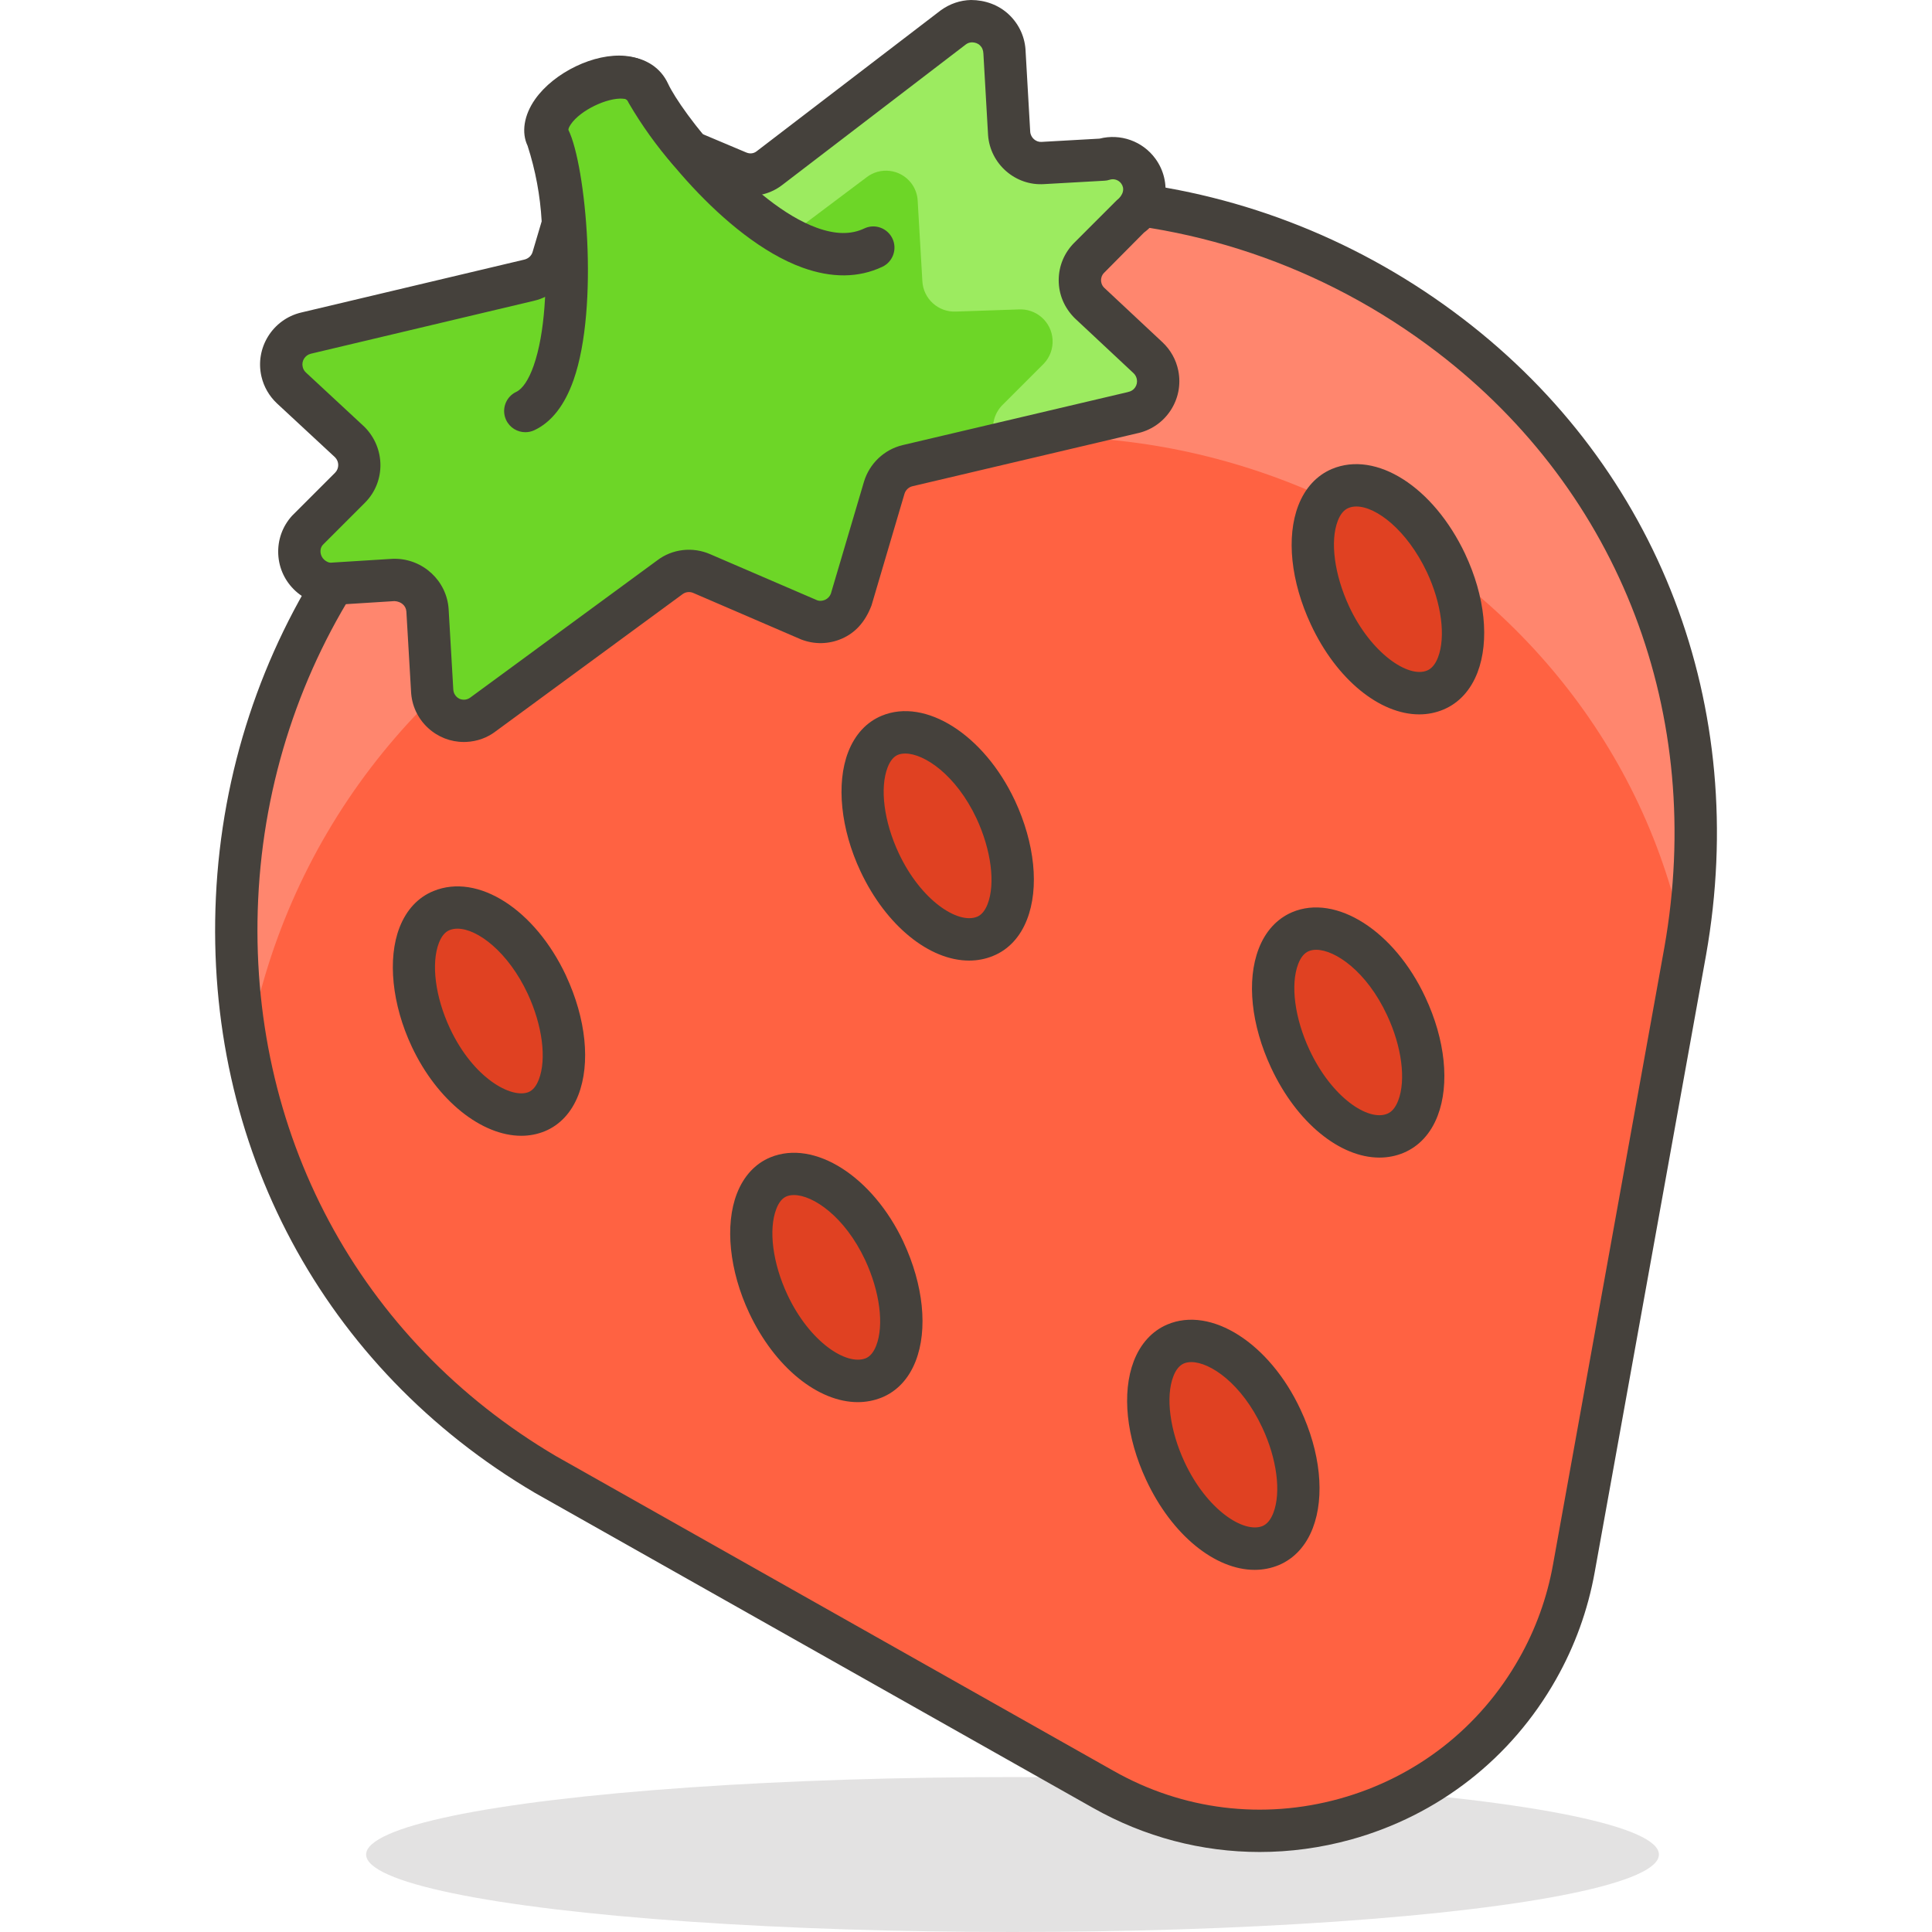 <?xml version="1.0" encoding="iso-8859-1"?>
<!-- Generator: Adobe Illustrator 21.0.0, SVG Export Plug-In . SVG Version: 6.00 Build 0)  -->
<svg xmlns="http://www.w3.org/2000/svg" xmlns:xlink="http://www.w3.org/1999/xlink" version="1.1" id="Capa_1" x="0px" y="0px" viewBox="0 0 45.64 45.64" style="enable-background:new 0 0 45.64 45.64;" xml:space="preserve" width="512" height="512">
<g>
	<g id="_Group__453_">
		
			<ellipse id="_Ellipse__517_" style="opacity:0.15;fill:#45413C;enable-background:new    ;" cx="23.919" cy="43.81" rx="15.27" ry="1.83"/>
		<path id="_Path__530_" style="fill:#FF6242;" d="M18.199,6.16l-3.77,1.77c-11,5.17-12,20.74-1.55,26.9l13.18,7.44    c3.619,2.048,8.214,0.775,10.262-2.844c0.418-0.738,0.708-1.541,0.858-2.376l2.63-14.58C42.059,9.74,28.949,1.11,18.199,6.16z"/>
		<path style="fill:#FF866E;" d="M14.469,13.55l3.77-1.77c9-4.23,19.72,1.17,21.56,10.54c2.17-12.68-10.89-21.19-21.6-16.16    l-3.77,1.77c-6.411,3.007-9.953,9.991-8.59,16.94C6.674,19.905,9.902,15.67,14.469,13.55z"/>
		<path style="fill:#45413C;" d="M29.756,43.75c-1.368,0-2.72-0.353-3.942-1.045l-13.18-7.44C7.64,32.322,4.826,27.064,5.1,21.196    C5.378,15.247,8.871,9.99,14.217,7.478l3.771-1.77c5.423-2.55,11.776-1.85,16.575,1.824c4.631,3.544,6.777,9.162,5.74,15.026    l-2.631,14.582c-0.16,0.892-0.468,1.744-0.915,2.533c-1.056,1.866-2.776,3.21-4.843,3.783C31.2,43.653,30.476,43.75,29.756,43.75z     M24.766,5.191c-2.158,0-4.325,0.468-6.354,1.421l0,0l-3.77,1.77c-5.009,2.354-8.283,7.282-8.543,12.86    c-0.256,5.491,2.374,10.409,7.035,13.156l13.172,7.436c1.634,0.926,3.529,1.159,5.34,0.657c1.81-0.502,3.315-1.678,4.24-3.313    c0.392-0.69,0.661-1.437,0.801-2.217l2.631-14.581c0.97-5.488-1.035-10.743-5.363-14.056C31.249,6.254,28.018,5.191,24.766,5.191z     M18.199,6.16h0.01H18.199z"/>
		<path id="_Path_3_519_" style="fill:#6DD627;" d="M27.119,8.45l-1.39-1.3c-0.292-0.293-0.292-0.767,0-1.06l1-1    c0.334-0.245,0.407-0.714,0.162-1.048c-0.19-0.26-0.525-0.369-0.832-0.272l-1.42,0.08c-0.413,0.028-0.771-0.284-0.799-0.697    c0-0.004-0.001-0.008-0.001-0.013l-0.11-1.9c-0.011-0.42-0.36-0.751-0.779-0.74c-0.151,0.004-0.298,0.053-0.421,0.14l-4.35,3.33    c-0.214,0.167-0.503,0.202-0.75,0.09l-1.14-0.48c-0.376-0.431-0.711-0.896-1-1.39c-0.45-1-2.76,0.22-2.35,1.1    c0.209,0.647,0.33,1.32,0.36,2l-0.24,0.81c-0.08,0.261-0.293,0.46-0.56,0.52l-5.27,1.25C6.821,7.966,6.568,8.375,6.664,8.784    C6.698,8.928,6.773,9.058,6.879,9.16l1.39,1.29c0.294,0.296,0.294,0.774,0,1.07l-1,1c-0.282,0.311-0.259,0.791,0.052,1.074    c0.149,0.136,0.347,0.206,0.548,0.196l1.43-0.09c0.418-0.017,0.773,0.303,0.8,0.72l0.11,1.89c0.018,0.414,0.367,0.735,0.781,0.717    c0.156-0.007,0.306-0.062,0.429-0.157l4.4-3.23c0.218-0.167,0.509-0.201,0.76-0.09l2.53,1.09c0.391,0.152,0.832-0.042,0.984-0.433    c0.006-0.015,0.011-0.031,0.016-0.047l0.78-2.64c0.078-0.259,0.287-0.457,0.55-0.52l5.31-1.25    c0.412-0.083,0.678-0.483,0.596-0.895C27.314,8.7,27.235,8.558,27.119,8.45z"/>
		<path style="fill:#9CEB60;" d="M16.289,3.58c0.655,0.797,1.443,1.474,2.33,2l1.85-1.39c0.327-0.254,0.798-0.196,1.053,0.131    c0.096,0.123,0.151,0.273,0.157,0.429l0.11,1.89c0.021,0.419,0.379,0.742,0.798,0.72c0.001,0,0.001,0,0.002,0l1.47-0.05    c0.419-0.026,0.78,0.292,0.806,0.711c0.013,0.21-0.061,0.416-0.206,0.569l-1,1c-0.219,0.241-0.263,0.593-0.11,0.88l3.26-0.77    c0.407-0.101,0.656-0.513,0.556-0.92c-0.035-0.141-0.11-0.27-0.216-0.37l-1.39-1.3c-0.292-0.293-0.292-0.767,0-1.06l1-1    c0.307-0.278,0.331-0.752,0.053-1.059c-0.19-0.21-0.481-0.295-0.753-0.221l-1.42,0.08c-0.413,0.028-0.771-0.284-0.799-0.697    c0-0.004-0.001-0.008-0.001-0.013l-0.11-1.9c-0.011-0.42-0.36-0.751-0.779-0.74c-0.151,0.004-0.298,0.053-0.421,0.14l-4.35,3.33    c-0.214,0.167-0.503,0.202-0.75,0.09L16.289,3.58z"/>
		<g>
			<path id="_Path_4_515_" style="fill:#E04122;" d="M12.919,23.26c0.62,1.33,0.51,2.69-0.24,3s-1.88-0.43-2.5-1.75     s-0.51-2.69,0.25-3S12.299,21.94,12.919,23.26z"/>
			<path style="fill:#45413C;" d="M12.315,26.831c-0.932,0-1.985-0.823-2.588-2.107c-0.467-0.995-0.577-2.074-0.288-2.816     c0.162-0.415,0.439-0.712,0.802-0.859c1.047-0.429,2.395,0.431,3.131,2c0,0.001,0,0.001,0,0.002     c0.473,1.015,0.581,2.067,0.29,2.818c-0.16,0.411-0.434,0.706-0.791,0.854C12.694,26.795,12.507,26.831,12.315,26.831z      M10.806,21.938c-0.068,0-0.131,0.012-0.188,0.035c-0.104,0.042-0.187,0.142-0.248,0.297c-0.19,0.488-0.088,1.284,0.261,2.027     c0.552,1.177,1.453,1.664,1.856,1.501c0.101-0.042,0.182-0.141,0.241-0.294c0.189-0.485,0.085-1.283-0.263-2.031l0,0     C12.009,22.497,11.285,21.938,10.806,21.938z"/>
		</g>
		<g>
			<path id="_Path_5_507_" style="fill:#E04122;" d="M20.889,29.55c0.62,1.33,0.51,2.69-0.25,3s-1.87-0.43-2.49-1.75     s-0.51-2.69,0.24-3S20.269,28.23,20.889,29.55z"/>
			<path style="fill:#45413C;" d="M20.263,33.123c-0.93,0-1.957-0.813-2.566-2.109c-0.467-0.995-0.578-2.075-0.289-2.818     c0.16-0.413,0.434-0.709,0.791-0.856c1.04-0.427,2.416,0.45,3.144,1.999c0,0.001,0,0.001,0,0.002     c0.473,1.014,0.58,2.066,0.287,2.815c-0.162,0.414-0.438,0.71-0.801,0.858C20.648,33.087,20.457,33.123,20.263,33.123z      M18.756,28.231c-0.065,0-0.124,0.01-0.175,0.031c-0.101,0.042-0.182,0.141-0.241,0.294c-0.19,0.49-0.087,1.287,0.262,2.031     c0.523,1.114,1.394,1.681,1.849,1.5c0.103-0.042,0.187-0.143,0.247-0.297c0.19-0.484,0.087-1.28-0.262-2.028     C19.953,28.735,19.205,28.231,18.756,28.231z"/>
		</g>
		<g>
			<path id="_Path_6_471_" style="fill:#E04122;" d="M23.519,19.12c0.62,1.33,0.51,2.69-0.25,3s-1.87-0.43-2.49-1.75     s-0.51-2.69,0.24-3S22.899,17.8,23.519,19.12z"/>
			<path style="fill:#45413C;" d="M22.893,22.692c-0.931,0-1.957-0.813-2.566-2.11c-0.467-0.994-0.578-2.074-0.29-2.817     c0.16-0.413,0.434-0.709,0.792-0.857c1.036-0.43,2.416,0.451,3.144,1.999c0.001,0,0.001,0.001,0.001,0.001     c0.473,1.015,0.58,2.068,0.286,2.817c-0.161,0.413-0.438,0.71-0.801,0.857C23.278,22.657,23.087,22.692,22.893,22.692z      M21.385,17.801c-0.065,0-0.124,0.01-0.175,0.031c-0.1,0.042-0.181,0.141-0.241,0.294c-0.19,0.49-0.087,1.287,0.263,2.031     c0.523,1.114,1.397,1.682,1.849,1.5c0.104-0.042,0.187-0.142,0.248-0.296c0.189-0.484,0.087-1.28-0.261-2.028l0,0     C22.584,18.305,21.835,17.801,21.385,17.801z"/>
		</g>
		<g>
			<path id="_Path_7_451_" style="fill:#E04122;" d="M30.269,33.51c0.62,1.32,0.51,2.68-0.25,3s-1.87-0.43-2.49-1.76     s-0.51-2.68,0.24-3S29.649,32.18,30.269,33.51z"/>
			<path style="fill:#45413C;" d="M29.638,37.085c-0.929,0-1.952-0.816-2.562-2.124c-0.47-1.008-0.579-2.057-0.293-2.805     c0.159-0.414,0.433-0.714,0.79-0.866c1.036-0.442,2.417,0.439,3.149,2.008c0.471,1.002,0.579,2.048,0.291,2.799     c-0.16,0.419-0.438,0.721-0.8,0.874C30.029,37.048,29.836,37.085,29.638,37.085z M28.142,32.177     c-0.065,0-0.125,0.011-0.176,0.033c-0.104,0.045-0.188,0.146-0.248,0.304c-0.187,0.485-0.082,1.28,0.265,2.025     c0.525,1.127,1.4,1.693,1.844,1.51c0.106-0.045,0.192-0.149,0.254-0.31c0.187-0.487,0.084-1.279-0.263-2.017     c-0.001-0.001-0.001-0.001-0.001-0.002C29.333,32.685,28.589,32.177,28.142,32.177z"/>
		</g>
		<g>
			<path id="_Path_8_429_" style="fill:#E04122;" d="M34.159,13.3c0.62,1.32,0.51,2.68-0.25,3c-0.76,0.32-1.87-0.43-2.49-1.76     c-0.62-1.33-0.52-2.68,0.24-3C32.419,11.22,33.529,11.97,34.159,13.3z"/>
			<path style="fill:#45413C;" d="M33.527,16.876c-0.928,0-1.951-0.817-2.561-2.125c-0.473-1.014-0.583-2.063-0.296-2.809     c0.159-0.413,0.435-0.712,0.795-0.864c1.046-0.438,2.396,0.423,3.146,2.007c0,0,0,0.001,0,0.001     c0.472,1.002,0.58,2.049,0.292,2.801c-0.161,0.418-0.438,0.72-0.8,0.873C33.919,16.838,33.725,16.876,33.527,16.876z      M32.041,11.965c-0.068,0-0.132,0.012-0.188,0.036c-0.106,0.044-0.19,0.146-0.25,0.302c-0.187,0.482-0.08,1.277,0.269,2.026     c0.511,1.095,1.396,1.701,1.843,1.51c0.107-0.045,0.193-0.149,0.255-0.309c0.187-0.487,0.084-1.278-0.263-2.016     C33.24,12.529,32.516,11.965,32.041,11.965z"/>
		</g>
		<g>
			<path id="_Path_9_398_" style="fill:#E04122;" d="M33.219,23.77c0.62,1.32,0.51,2.68-0.25,3s-1.87-0.43-2.49-1.76     s-0.51-2.68,0.24-3S32.599,22.44,33.219,23.77z"/>
			<path style="fill:#45413C;" d="M32.586,27.346c-0.927,0-1.95-0.816-2.56-2.125c-0.47-1.008-0.58-2.057-0.293-2.805     c0.158-0.414,0.432-0.713,0.789-0.866c1.036-0.441,2.419,0.44,3.149,2.008c0.471,1.003,0.579,2.05,0.291,2.8     c-0.16,0.418-0.438,0.72-0.8,0.873C32.979,27.309,32.784,27.346,32.586,27.346z M31.092,22.437c-0.066,0-0.125,0.011-0.177,0.033     c-0.104,0.044-0.188,0.146-0.248,0.304c-0.186,0.485-0.082,1.28,0.266,2.025c0.524,1.125,1.391,1.701,1.842,1.51     c0.108-0.045,0.193-0.149,0.255-0.31c0.188-0.486,0.084-1.278-0.263-2.017c-0.001-0.001-0.001-0.001-0.001-0.002     C32.283,22.944,31.539,22.437,31.092,22.437z"/>
		</g>
		<path style="fill:#45413C;" d="M12.41,10.21c-0.188,0-0.367-0.106-0.453-0.287c-0.118-0.25-0.011-0.548,0.239-0.666    c0.15-0.071,0.295-0.289,0.41-0.616c0.548-1.561,0.184-4.601-0.076-5.132c-0.175-0.358-0.129-0.762,0.129-1.139    c0.433-0.634,1.397-1.091,2.142-1.037c0.458,0.038,0.807,0.268,0.982,0.646c0.305,0.657,1.985,2.847,3.511,3.401    c0.44,0.16,0.808,0.166,1.123,0.017c0.25-0.119,0.547-0.01,0.666,0.24c0.117,0.25,0.01,0.548-0.24,0.666    c-0.562,0.264-1.196,0.269-1.89,0.018c-1.88-0.684-3.702-3.112-4.077-3.92c-0.008-0.018-0.027-0.06-0.158-0.07    c-0.374-0.028-1.007,0.273-1.233,0.605c-0.049,0.071-0.063,0.123-0.056,0.136c0.41,0.837,0.73,4.168,0.121,5.903    c-0.21,0.598-0.522,0.998-0.927,1.188C12.554,10.195,12.481,10.21,12.41,10.21z"/>
		<path style="fill:#45413C;" d="M10.957,17.528c-0.313,0-0.611-0.116-0.844-0.33c-0.246-0.226-0.389-0.534-0.403-0.868L9.6,14.449    c-0.009-0.144-0.126-0.24-0.28-0.249l-1.42,0.089c-0.336,0.019-0.667-0.099-0.916-0.325c-0.249-0.227-0.395-0.536-0.411-0.872    c-0.016-0.336,0.1-0.659,0.326-0.908l1.017-1.017c0.099-0.1,0.099-0.263-0.001-0.364L6.539,9.526    c-0.183-0.174-0.306-0.39-0.362-0.628C6.018,8.223,6.439,7.543,7.114,7.383l5.27-1.25c0.096-0.022,0.17-0.09,0.197-0.179    l0.215-0.725c-0.034-0.607-0.146-1.208-0.333-1.786c-0.147-0.307-0.091-0.718,0.18-1.101c0.448-0.633,1.402-1.094,2.133-1.021    c0.452,0.044,0.796,0.279,0.968,0.663c0.231,0.391,0.522,0.8,0.846,1.18l1.032,0.435c0.091,0.041,0.181,0.029,0.249-0.023    l4.354-3.333c0.219-0.157,0.46-0.237,0.713-0.243c0.33,0.001,0.654,0.114,0.898,0.346s0.384,0.545,0.393,0.882l0.108,1.884    c0.011,0.145,0.139,0.25,0.269,0.24l1.37-0.077c0.491-0.125,1.015,0.058,1.318,0.473c0.407,0.556,0.285,1.34-0.27,1.747    l-0.942,0.95C26.02,6.507,26.01,6.582,26.01,6.62s0.01,0.112,0.073,0.176l1.378,1.289c0,0,0,0,0,0    c0.192,0.18,0.322,0.412,0.374,0.671c0.066,0.33,0,0.666-0.186,0.946c-0.187,0.281-0.472,0.472-0.802,0.538l-5.294,1.247    c-0.087,0.021-0.159,0.089-0.186,0.177l-0.779,2.638c-0.152,0.399-0.388,0.647-0.696,0.783c-0.309,0.136-0.65,0.143-0.964,0.022    l-2.547-1.098c-0.089-0.039-0.185-0.027-0.258,0.028l-4.409,3.236c-0.196,0.153-0.443,0.243-0.704,0.254    C10.993,17.528,10.975,17.528,10.957,17.528z M9.323,13.2c0.67,0,1.232,0.522,1.275,1.188l0.11,1.894    c0.004,0.097,0.053,0.155,0.081,0.181c0.028,0.026,0.08,0.068,0.18,0.066c0.052-0.002,0.102-0.021,0.143-0.052l4.412-3.238    c0.355-0.272,0.839-0.33,1.258-0.145l2.526,1.088c0.048,0.018,0.119,0.016,0.182-0.012s0.112-0.079,0.137-0.144l0.783-2.647    c0.129-0.429,0.478-0.76,0.912-0.864l5.313-1.251c0.084-0.017,0.144-0.057,0.182-0.114s0.052-0.126,0.038-0.195    c-0.011-0.053-0.038-0.103-0.077-0.139l-1.39-1.3C25.14,7.268,25.01,6.954,25.01,6.62s0.13-0.647,0.366-0.884l1-1    c0.169-0.131,0.193-0.288,0.112-0.399c-0.064-0.087-0.174-0.124-0.277-0.09c-0.04,0.013-0.081,0.021-0.123,0.022l-1.42,0.08    c-0.678,0.047-1.28-0.475-1.327-1.162l-0.11-1.918c-0.003-0.085-0.031-0.15-0.082-0.198C23.099,1.023,23.034,1.002,22.963,1    c-0.053,0.001-0.102,0.017-0.143,0.047l-4.337,3.32c-0.358,0.28-0.842,0.337-1.26,0.148l-1.128-0.475    c-0.07-0.03-0.133-0.075-0.183-0.132c-0.395-0.451-0.75-0.945-1.055-1.467c-0.036-0.073-0.054-0.113-0.177-0.125    c-0.377-0.035-0.985,0.269-1.221,0.603c-0.064,0.09-0.073,0.146-0.068,0.159c0.246,0.747,0.375,1.464,0.407,2.189    c0.002,0.056-0.004,0.111-0.02,0.164l-0.24,0.81c-0.133,0.436-0.489,0.767-0.93,0.866L7.344,8.356    C7.204,8.39,7.117,8.53,7.151,8.669c0.011,0.049,0.037,0.094,0.074,0.129l1.385,1.286c0.5,0.502,0.5,1.299,0.015,1.788    l-1.001,1.001c-0.08,0.089-0.072,0.253,0.035,0.35c0.051,0.046,0.119,0.079,0.188,0.067l1.423-0.089    C9.286,13.2,9.305,13.2,9.323,13.2z"/>
	</g>
</g>















</svg>
